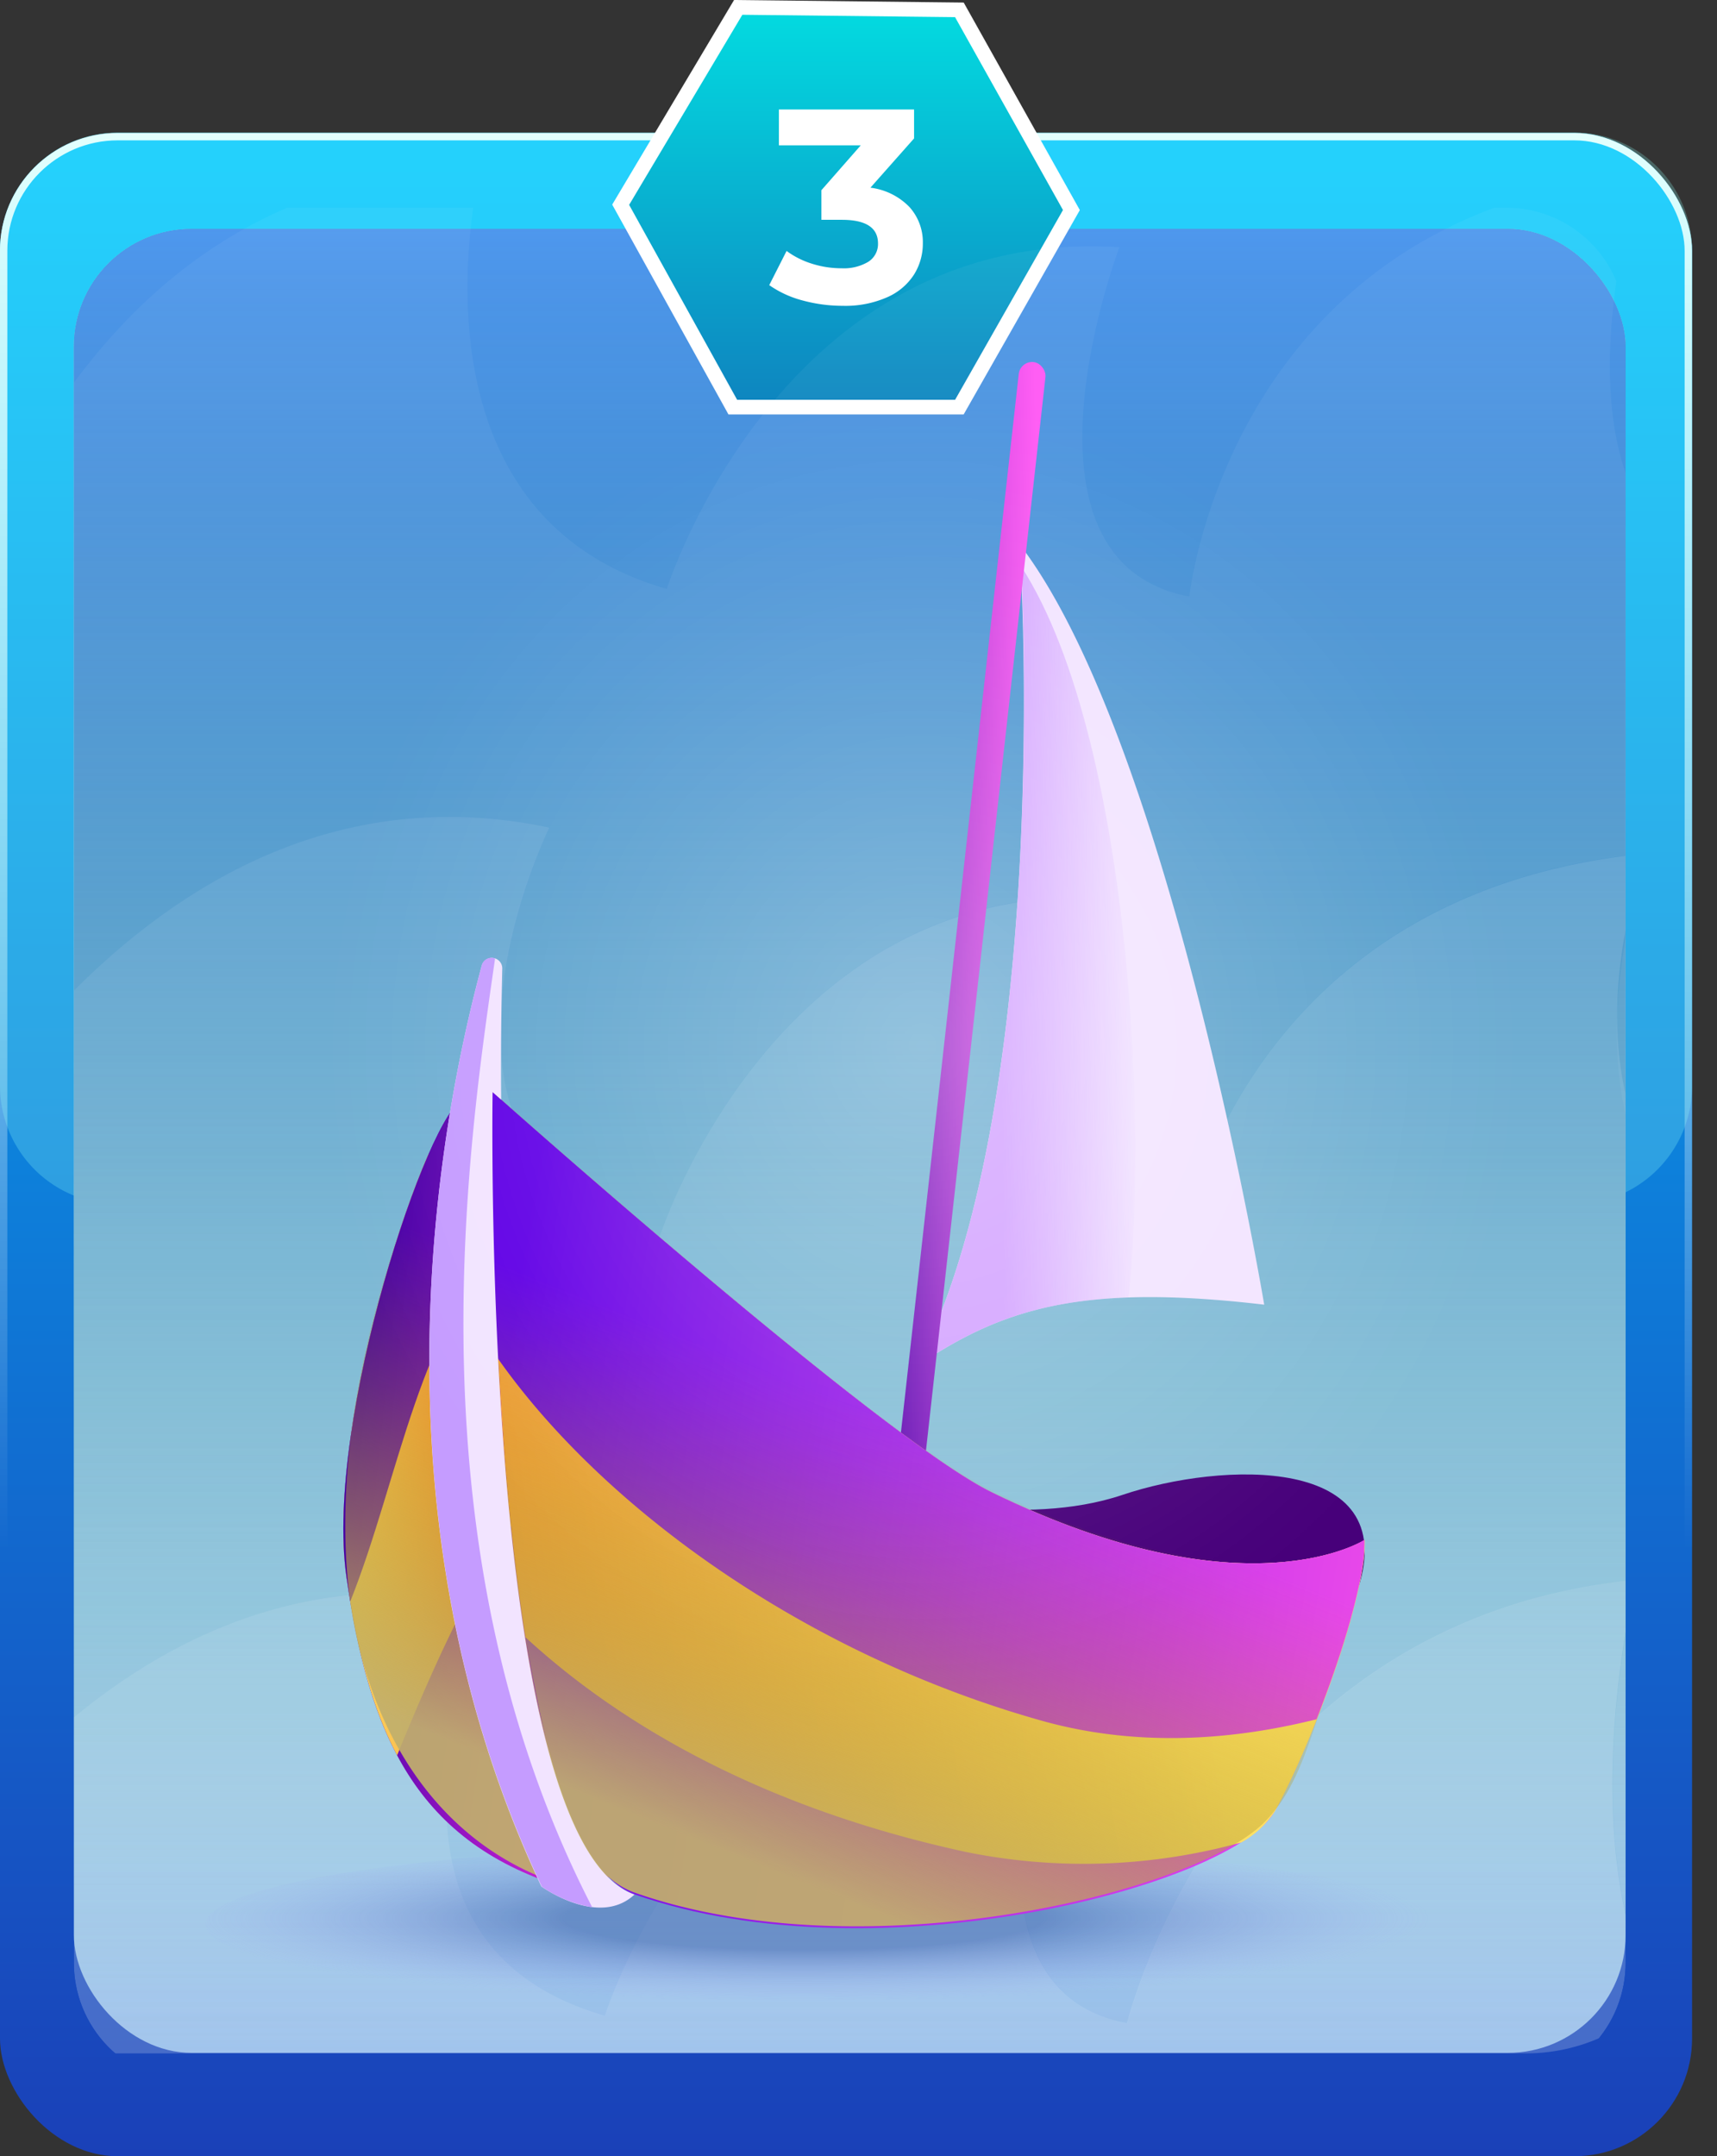 <?xml version="1.0" encoding="UTF-8"?>
<svg viewBox="0 0 174.28 218.85" xmlns="http://www.w3.org/2000/svg" xmlns:xlink="http://www.w3.org/1999/xlink">
    <rect x="0" y="0" width="174.28" height="218.85" fill="#333333" stroke="none"/>
    <defs>
        <style>.cls-1,.cls-4{fill:none;}.cls-2{isolation:isolate;}.cls-3{fill:url(#e);}.cls-4{stroke-width:0.75px;stroke:url(#s);}.cls-5{fill:#91fffb;fill-opacity:0.25;}.cls-6{fill:url(#i);}.cls-7{fill:url(#h);}.cls-8{fill:url(#g);}.cls-9{stroke:#fff;stroke-width:1.49px;fill:url(#t);}.cls-10{clip-path:url(#d);}.cls-11{opacity:0.48;}.cls-12,.cls-13,.cls-15,.cls-17{fill:#fff;}.cls-12{opacity:0.1;}.cls-13{opacity:0.42;}.cls-14{opacity:0.4;}.cls-15{opacity:0.61;}.cls-16{fill-opacity:0.5;fill:url(#f);}.cls-18{fill:#f2e4ff;}.cls-19{clip-path:url(#c);}.cls-20{fill:url(#j);}.cls-21{fill:url(#k);}.cls-22{fill:url(#l);}.cls-23{fill:url(#m);}.cls-24,.cls-30{mix-blend-mode:multiply;}.cls-24{fill:url(#b);}.cls-25{fill:url(#n);}.cls-26{fill:#47007a;}.cls-27{fill:url(#a);}.cls-28{fill:url(#o);}.cls-29{fill:url(#p);}.cls-30{fill:url(#q);}.cls-31{fill:#c59cff;}.cls-32{opacity:0.26;mix-blend-mode:color-dodge;fill:url(#r);}</style>
        <linearGradient id="e" x1="85.87" x2="85.87" y1="3093.6" y2="2888.2" gradientTransform="matrix(1 0 0 -1 0 3107.1)" gradientUnits="userSpaceOnUse">
            <stop stop-color="#00c3ff" offset="0"/>
            <stop stop-color="#1a40b8" offset="1"/>
        </linearGradient>
        <linearGradient id="s" x1="85.87" x2="85.87" y1="3093.6" y2="2888.2" gradientTransform="matrix(1 0 0 -1 0 3107.1)" gradientUnits="userSpaceOnUse">
            <stop stop-color="#fff" offset="0"/>
            <stop stop-color="#fff" stop-opacity="0" offset=".7"/>
        </linearGradient>
        <linearGradient id="i" x1="86.25" x2="86.25" y1="2898.7" y2="3083.9" gradientTransform="matrix(1 0 0 -1 0 3107.1)" gradientUnits="userSpaceOnUse">
            <stop stop-color="#8bb6e8" offset="0"/>
            <stop stop-color="#91b9e9" offset=".02"/>
            <stop stop-color="#b2cff0" offset=".14"/>
            <stop stop-color="#cee0f5" offset=".27"/>
            <stop stop-color="#e4eefa" offset=".41"/>
            <stop stop-color="#f3f8fd" offset=".56"/>
            <stop stop-color="#fcfdfe" offset=".74"/>
            <stop stop-color="#fff" offset="1"/>
        </linearGradient>
        <linearGradient id="h" x1="86.25" x2="86.25" y1="2898.7" y2="3083.9" gradientTransform="matrix(1 0 0 -1 0 3107.1)" gradientUnits="userSpaceOnUse">
            <stop stop-color="#fff" offset="0"/>
            <stop stop-color="#03dbe0" stop-opacity="0" offset="0"/>
            <stop stop-color="#0e84bf" offset="1"/>
        </linearGradient>
        <linearGradient id="g" x1="86.25" x2="86.25" y1="2898.7" y2="3083.9" gradientTransform="matrix(1 0 0 -1 0 3107.1)" gradientUnits="userSpaceOnUse">
            <stop stop-color="#45657b" stop-opacity="0" offset="0"/>
            <stop stop-color="#4e97ed" offset="1"/>
        </linearGradient>
        <linearGradient id="t" x1="85.87" x2="85.87" y1="3106.3" y2="3065.7" gradientTransform="matrix(1 0 0 -1 0 3107.1)" gradientUnits="userSpaceOnUse">
            <stop stop-color="#fff" offset="0"/>
            <stop stop-color="#03dbe0" offset="0"/>
            <stop stop-color="#0e84bf" offset="1"/>
        </linearGradient>
        <clipPath id="d">
            <path class="cls-1" d="M19.45,21.07h133.6A12.12,12.12,0,0,1,165,33.36V199.08a12.12,12.12,0,0,1-11.95,12.28H19.45A12.12,12.12,0,0,1,7.5,199.08V33.36A12.12,12.12,0,0,1,19.45,21.07Z"/>
        </clipPath>
        <radialGradient id="f" cx="103.34" cy="1972.2" r=".64" gradientTransform="matrix(0 13.04 98.4 0 -193983 -1152.7)" gradientUnits="userSpaceOnUse">
            <stop stop-color="#3255a8" offset=".38"/>
            <stop stop-color="#a0a0ff" stop-opacity="0" offset="1"/>
        </radialGradient>
        <clipPath id="c">
            <path class="cls-1" d="M103.54,56.25c.47,7.62,2.37,56.33-10.05,81.61-.12.24.17.39.4.24,8.09-5.25,16-7.85,34.43-5.68,0,0-9.33-55.79-24.22-76.36A.31.31,0,0,0,103.54,56.25Z"/>
        </clipPath>
        <linearGradient id="j" x1="61.21" x2="99.75" y1="163.22" y2="162.77" gradientTransform="matrix(.95 .01 0 1.05 31.7 -73.55)" gradientUnits="userSpaceOnUse">
            <stop stop-color="#d3a3ff" offset=".32"/>
            <stop stop-color="#d3a3ff" stop-opacity=".73" offset=".43"/>
            <stop stop-color="#d3a3ff" stop-opacity=".05" offset=".69"/>
            <stop stop-color="#d3a3ff" stop-opacity="0" offset=".71"/>
        </linearGradient>
        <linearGradient id="k" x1="34.57" x2="75.74" y1="148.86" y2="155.24" gradientUnits="userSpaceOnUse">
            <stop stop-color="#4500a6" offset=".06"/>
            <stop stop-color="#6b0ab3" offset=".23"/>
            <stop stop-color="#ba1ecf" offset=".6"/>
            <stop stop-color="#ec2be0" offset=".87"/>
            <stop stop-color="#ff30e7" offset="1"/>
        </linearGradient>
        <linearGradient id="l" x1="30.17" x2="48.13" y1="148.77" y2="146.88" gradientUnits="userSpaceOnUse">
            <stop stop-color="#ffe163" offset="0"/>
            <stop stop-color="#fcce58" offset=".27"/>
            <stop stop-color="#f59c3c" offset=".82"/>
            <stop stop-color="#f28c33" offset=".99"/>
        </linearGradient>
        <linearGradient id="m" x1="88.78" x2="33.97" y1="141.93" y2="136.26" gradientUnits="userSpaceOnUse">
            <stop stop-color="#ff30e7" offset="0"/>
            <stop stop-color="#ec2be0" offset=".13"/>
            <stop stop-color="#ba1ecf" offset=".4"/>
            <stop stop-color="#6b0ab3" offset=".77"/>
            <stop stop-color="#4500a6" offset=".94"/>
        </linearGradient>
        <linearGradient id="b" x1="32.95" x2="65.91" y1="203.12" y2="120.89" gradientUnits="userSpaceOnUse">
            <stop stop-color="#c1af6c" stop-opacity=".93" offset=".33"/>
            <stop stop-color="#bba33f" stop-opacity=".54" offset=".52"/>
            <stop stop-color="#b79a1d" stop-opacity=".25" offset=".68"/>
            <stop stop-color="#b49408" stop-opacity=".07" offset=".8"/>
            <stop stop-color="#b39200" stop-opacity="0" offset=".86"/>
        </linearGradient>
        <linearGradient id="n" x1="104.22" x2="126.51" y1="-284.01" y2="-284.01" gradientTransform="matrix(.96 -.09 .11 .77 16.9 334.94)" gradientUnits="userSpaceOnUse">
            <stop stop-color="#4500a6" offset=".06"/>
            <stop stop-color="#6b13b6" offset=".23"/>
            <stop stop-color="#ba3bd7" offset=".6"/>
            <stop stop-color="#ec54ec" offset=".87"/>
            <stop stop-color="#ff5ef4" offset="1"/>
        </linearGradient>
        <linearGradient id="a" x1="42.4" x2="158.18" y1="149.73" y2="167.69" gradientUnits="userSpaceOnUse">
            <stop stop-color="#6000e6" offset=".06"/>
            <stop stop-color="#6b06e6" offset=".12"/>
            <stop stop-color="#ba30e9" offset=".55"/>
            <stop stop-color="#ec4aea" offset=".85"/>
            <stop stop-color="#ff54eb" offset="1"/>
        </linearGradient>
        <linearGradient id="o" x1="149.5" x2="34.67" y1="139.47" y2="157.43" gradientUnits="userSpaceOnUse">
            <stop stop-color="#ffe163" offset=".27"/>
            <stop stop-color="#fcce58" offset=".47"/>
            <stop stop-color="#f59c3c" offset=".87"/>
            <stop stop-color="#f28c33" offset=".99"/>
        </linearGradient>
        <linearGradient id="p" x1="44.27" x2="160.04" y1="137.7" y2="155.66" xlink:href="#a"/>
        <linearGradient id="q" x1="62.85" x2="95.81" y1="215.1" y2="132.88" xlink:href="#b"/>
        <radialGradient id="r" cx="93.64" cy="532.53" r="60.66" gradientTransform="translate(0 -469) scale(1 1.08)" gradientUnits="userSpaceOnUse">
            <stop stop-color="#fff" offset="0"/>
            <stop stop-color="#fff" stop-opacity=".69" offset=".26"/>
            <stop stop-color="#fff" stop-opacity=".4" offset=".52"/>
            <stop stop-color="#fff" stop-opacity=".18" offset=".75"/>
            <stop stop-color="#fff" stop-opacity=".05" offset=".91"/>
            <stop stop-color="#fff" stop-opacity="0" offset="1"/>
        </radialGradient>
    </defs>
    <g class="cls-2">
        <g>
            <g>
                <rect class="cls-3" y="13.49" width="171.75" height="205.36" rx="11.95"/>
                <rect class="cls-4" x=".37" y="13.87" width="171" height="204.61" rx="11.58"/>
                <path class="cls-5" d="M0,25.44a12,12,0,0,1,12-12H159.8a12,12,0,0,1,11.95,12v84.78a12,12,0,0,1-11.95,12H12A12,12,0,0,1,0,110.22Z"/>
                <rect class="cls-6" x="7.5" y="23.24" width="157.5" height="185.12" rx="11.95"/>
                <rect class="cls-7" x="7.5" y="23.24" width="157.5" height="185.12" rx="11.95"/>
                <rect class="cls-8" x="7.5" y="23.24" width="157.5" height="185.12" rx="11.95"/>
                <path class="cls-9" d="M74.93.75,97.38,1l11.37,20.32-11.37,20h-23L63,20.78Z"/>
                <g class="cls-10">
                    <g class="cls-11">
                        <path class="cls-12" d="M166.42,17.78c-41.64,4.06-45.7,42.77-45.7,42.77-19.19-3.61-7.1-35.46-7.1-35.46C79.31,22.93,67.68,59.78,67.68,59.78c-27.78-8-18.87-42.92-18.87-42.92C22,17.78,8.65,34.79.44,50.1l.8,57.46C12.66,93.39,31,78.77,55.76,84c0,0-16.71,33.81,11.07,41.81,0,0,11.63-36.84,45.94-34.68,0,0-12.09,31.84,7.1,35.46,0,0,5.61-35.94,47.24-40,0,0-10.26,30,7.17,39.17V58.14C155.86,50.87,166.42,17.78,166.42,17.78Z"/>
                        <path class="cls-13" d="m6.74 208.41h148.26a18.56 18.56 0 0 0 13-5.41c-8.45-16.81-1.94-42.66-1.94-42.66-41.64 4.06-51.66 45-51.66 45-19.19-3.61-7.1-35.45-7.1-35.45-34.3-2.16-45.91 34.69-45.91 34.69-27.78-8-11.07-41.82-11.07-41.82-21.18-4.5-37.62 5.51-49.08 17.35v22.46a5.67 5.67 0 0 0 5.5 5.84z"/>
                        <g class="cls-14">
                            <path class="cls-15" d="M162.75,206.69l-.45.21Z"/>
                            <path class="cls-15" d="M160.14,207.68l-.44.12Z"/>
                            <path class="cls-15" d="M161.9,207.06l-.45.18Z"/>
                            <path class="cls-15" d="m161 207.39c-0.15 0.05-0.29 0.11-0.45 0.15 0.19-0.04 0.33-0.1 0.45-0.15z"/>
                            <path class="cls-15" d="m156.31 208.36h-0.32z"/>
                            <path class="cls-15" d="M159.23,207.92l-.44.1Z"/>
                            <path class="cls-15" d="M158.29,208.12l-.42.07Z"/>
                            <path class="cls-15" d="M157.33,208.26l-.39.05Z"/>
                            <path class="cls-15" d="M167.36,203.66c-.16.15-.33.28-.49.42C167,203.94,167.2,203.81,167.36,203.66Z"/>
                            <path class="cls-15" d="M166.65,204.26l-.47.36Z"/>
                            <path class="cls-15" d="M163.58,206.28l-.45.24Z"/>
                            <path class="cls-15" d="m167.11 86.63c-41.63 4.06-47.24 40-47.24 40-19.19-3.62-7.1-35.46-7.1-35.46-34.31-2.17-45.94 34.68-45.94 34.68-27.78-8-11.07-41.85-11.07-41.85-24.76-5.23-43.1 9.39-54.52 23.56v72.55c11.46-11.84 27.9-21.85 49.08-17.35 0 0-16.71 33.82 11.07 41.82 0 0 11.63-36.85 45.94-34.68 0 0-12.09 31.84 7.1 35.45 0 0 10-40.92 51.66-45 0 0-6.51 25.85 1.94 42.66a21 21 0 0 0 6.25-15.01v-62.2c-17.34-13.46-7.17-39.17-7.17-39.17z"/>
                            <path class="cls-15" d="M168,203l-.52.48Z"/>
                            <path class="cls-15" d="M164.39,205.83l-.46.26Z"/>
                            <path class="cls-15" d="M165.92,204.82l-.46.33Z"/>
                            <path class="cls-15" d="M165.17,205.34l-.47.3Z"/>
                        </g>
                    </g>
                </g>
                <ellipse class="cls-16" cx="83.39" cy="195.34" rx="62.52" ry="8.29"/>
                <path class="cls-17" d="M92.3,21a5.32,5.32,0,0,1,1.37,3.71,5.91,5.91,0,0,1-.89,3.15,6.16,6.16,0,0,1-2.73,2.31,10.5,10.5,0,0,1-4.5.87,15.53,15.53,0,0,1-4.07-.54,10.57,10.57,0,0,1-3.4-1.56l1.76-3.47a8.63,8.63,0,0,0,2.59,1.3,9.9,9.9,0,0,0,3,.46,4.86,4.86,0,0,0,2.69-.65,2.13,2.13,0,0,0,1-1.87c0-1.6-1.23-2.4-3.67-2.4H83.37v-3l4-4.56H79.06V11.11H92.78v2.94l-4.43,5A6.65,6.65,0,0,1,92.3,21Z"/>
            </g>
            <g>
                <path class="cls-18" d="M103.54,56.25c.47,7.62,2.37,56.33-10.05,81.61-.12.24.17.39.4.24,8.09-5.25,16-7.85,34.43-5.68,0,0-9.33-55.79-24.22-76.36A.31.31,0,0,0,103.54,56.25Z"/>
                <g class="cls-19">
                    <path class="cls-20" d="M93.49,137.86c-.12.24.17.39.4.24,4-2.63,14.76,2.65,19.77-.14,3.41-17,1.78-62.22-10-80.46C104.15,68.16,105.36,113.7,93.49,137.86Z"/>
                </g>
                <path class="cls-21" d="m47.09 111.55c-3.52 1-14.17 32.61-11.93 48.44s6.91 27.23 22.8 31.78-4.22-82.11-10.87-80.22z"/>
                <path class="cls-22" d="M58.68,141.6c-2.34-10.09-5.09-19.27-7.51-24.76a16.2,16.2,0,0,0-7.68.32c-4.38,10-10,30.89-8.33,42.83,1,7,2.46,13.11,5.15,18.17,3.16-7.76,6.47-15.18,10-20.75A103.74,103.74,0,0,0,58.68,141.6Z"/>
                <path class="cls-23" d="m53.6 123.23c-2.49-7.39-4.9-12.14-6.51-11.68-3.52 1-14.17 32.61-11.93 48.44 0.12 0.87 0.26 1.72 0.39 2.56 5-12.52 7.17-29 16-36 1.06-0.79 1.39-2.23 2.05-3.32z"/>
                <path class="cls-24" d="M58.68,141.4a205.06,205.06,0,0,0-8.21-26.69c-3.11-8.07-7,2.06-8.24,5.34-.28.73-.56,1.5-.85,2.3v0c-4,11.29-6.92,23.93-6.24,36,.82,14.68,8,29,22.83,33.22,9.39,2.68,5.22-24.58,4.73-28.22Q61.22,152.27,58.68,141.4Z"/>
                <rect class="cls-25" transform="translate(12.31 -10.1) rotate(6.35)" x="95.85" y="36.32" width="2.73" height="139.27" rx="1.37"/>
                <path class="cls-26" d="m90.92 151.73s12.92 3.4 23 0 28.29-4.09 23.94 9.49-46.94-9.49-46.94-9.49z"/>
                <path class="cls-27" d="M50,110.84s-1.16,76,14.49,81.46c24.65,8.63,60.8-1,64.9-8.47s9.29-22,9.13-27.54c0,0-12,7.79-37.8-4.81C89.44,146,50,110.84,50,110.84Z"/>
                <path class="cls-28" d="m100.69 151.48c-11.25-5.48-50.69-40.64-50.69-40.64s-0.48 31.45 3.34 55.34c10.37 9.56 25.26 17.61 44.86 21.82a60.07 60.07 0 0 0 27.8-1 9.83 9.83 0 0 0 3.4-3.15c4.09-7.46 9.29-22 9.13-27.54-0.04-0.02-12.01 7.77-37.84-4.83z"/>
                <path class="cls-29" d="m100.69 151.48c-11.25-5.48-50.69-40.64-50.69-40.64a172.31 172.31 0 0 0-0.58 25.4c10.39 15.84 31.58 31.46 56.33 38.41 9.07 2.54 18.55 2.18 27.88-0.15 2.72-6.89 5-14.51 4.86-18.21 0 0-11.97 7.79-37.8-4.81z"/>
                <path class="cls-30" d="M133.76,174.35c.19-.55.37-1.09.57-1.63,1.87-5.19,3.95-10.37,4.16-16,0-.23,0-.46,0-.67,0,0-12,7.8-37.8-4.8C89.44,145.79,50,110.64,50,110.64c.22.2-.24,2.52-.26,2.81a133.36,133.36,0,0,0-.47,15.22c.17,5.06,1.51,10,1.75,15A176,176,0,0,0,54.84,174c1.27,5.57,3.28,15.89,9.62,18.11,21.66,7.59,52.22,1.07,62.08-5.69l.06-.05.47-.33.1-.08.39-.3.11-.1.33-.28.12-.11.27-.27C131.24,182,132.47,178.11,133.76,174.35Z"/>
                <path class="cls-18" d="M50,110.84l.87.77q-.06-6.37.11-13.27A1.06,1.06,0,0,0,48.9,98c-4.4,16.27-11.79,55.62,6.05,93.47,0,0,5.82,4.22,9.45.82C48.76,186.81,50,110.84,50,110.84Z"/>
                <path class="cls-31" d="M55,191.49a12.78,12.78,0,0,0,5.11,2.09C41.23,157,47.57,115.94,50.25,97.29A1,1,0,0,0,48.9,98C44.5,114.29,37.11,153.64,55,191.49Z"/>
                <ellipse class="cls-32" cx="93.64" cy="107.33" rx="60.66" ry="68.3"/>
            </g>
        </g>
    </g>
</svg>

